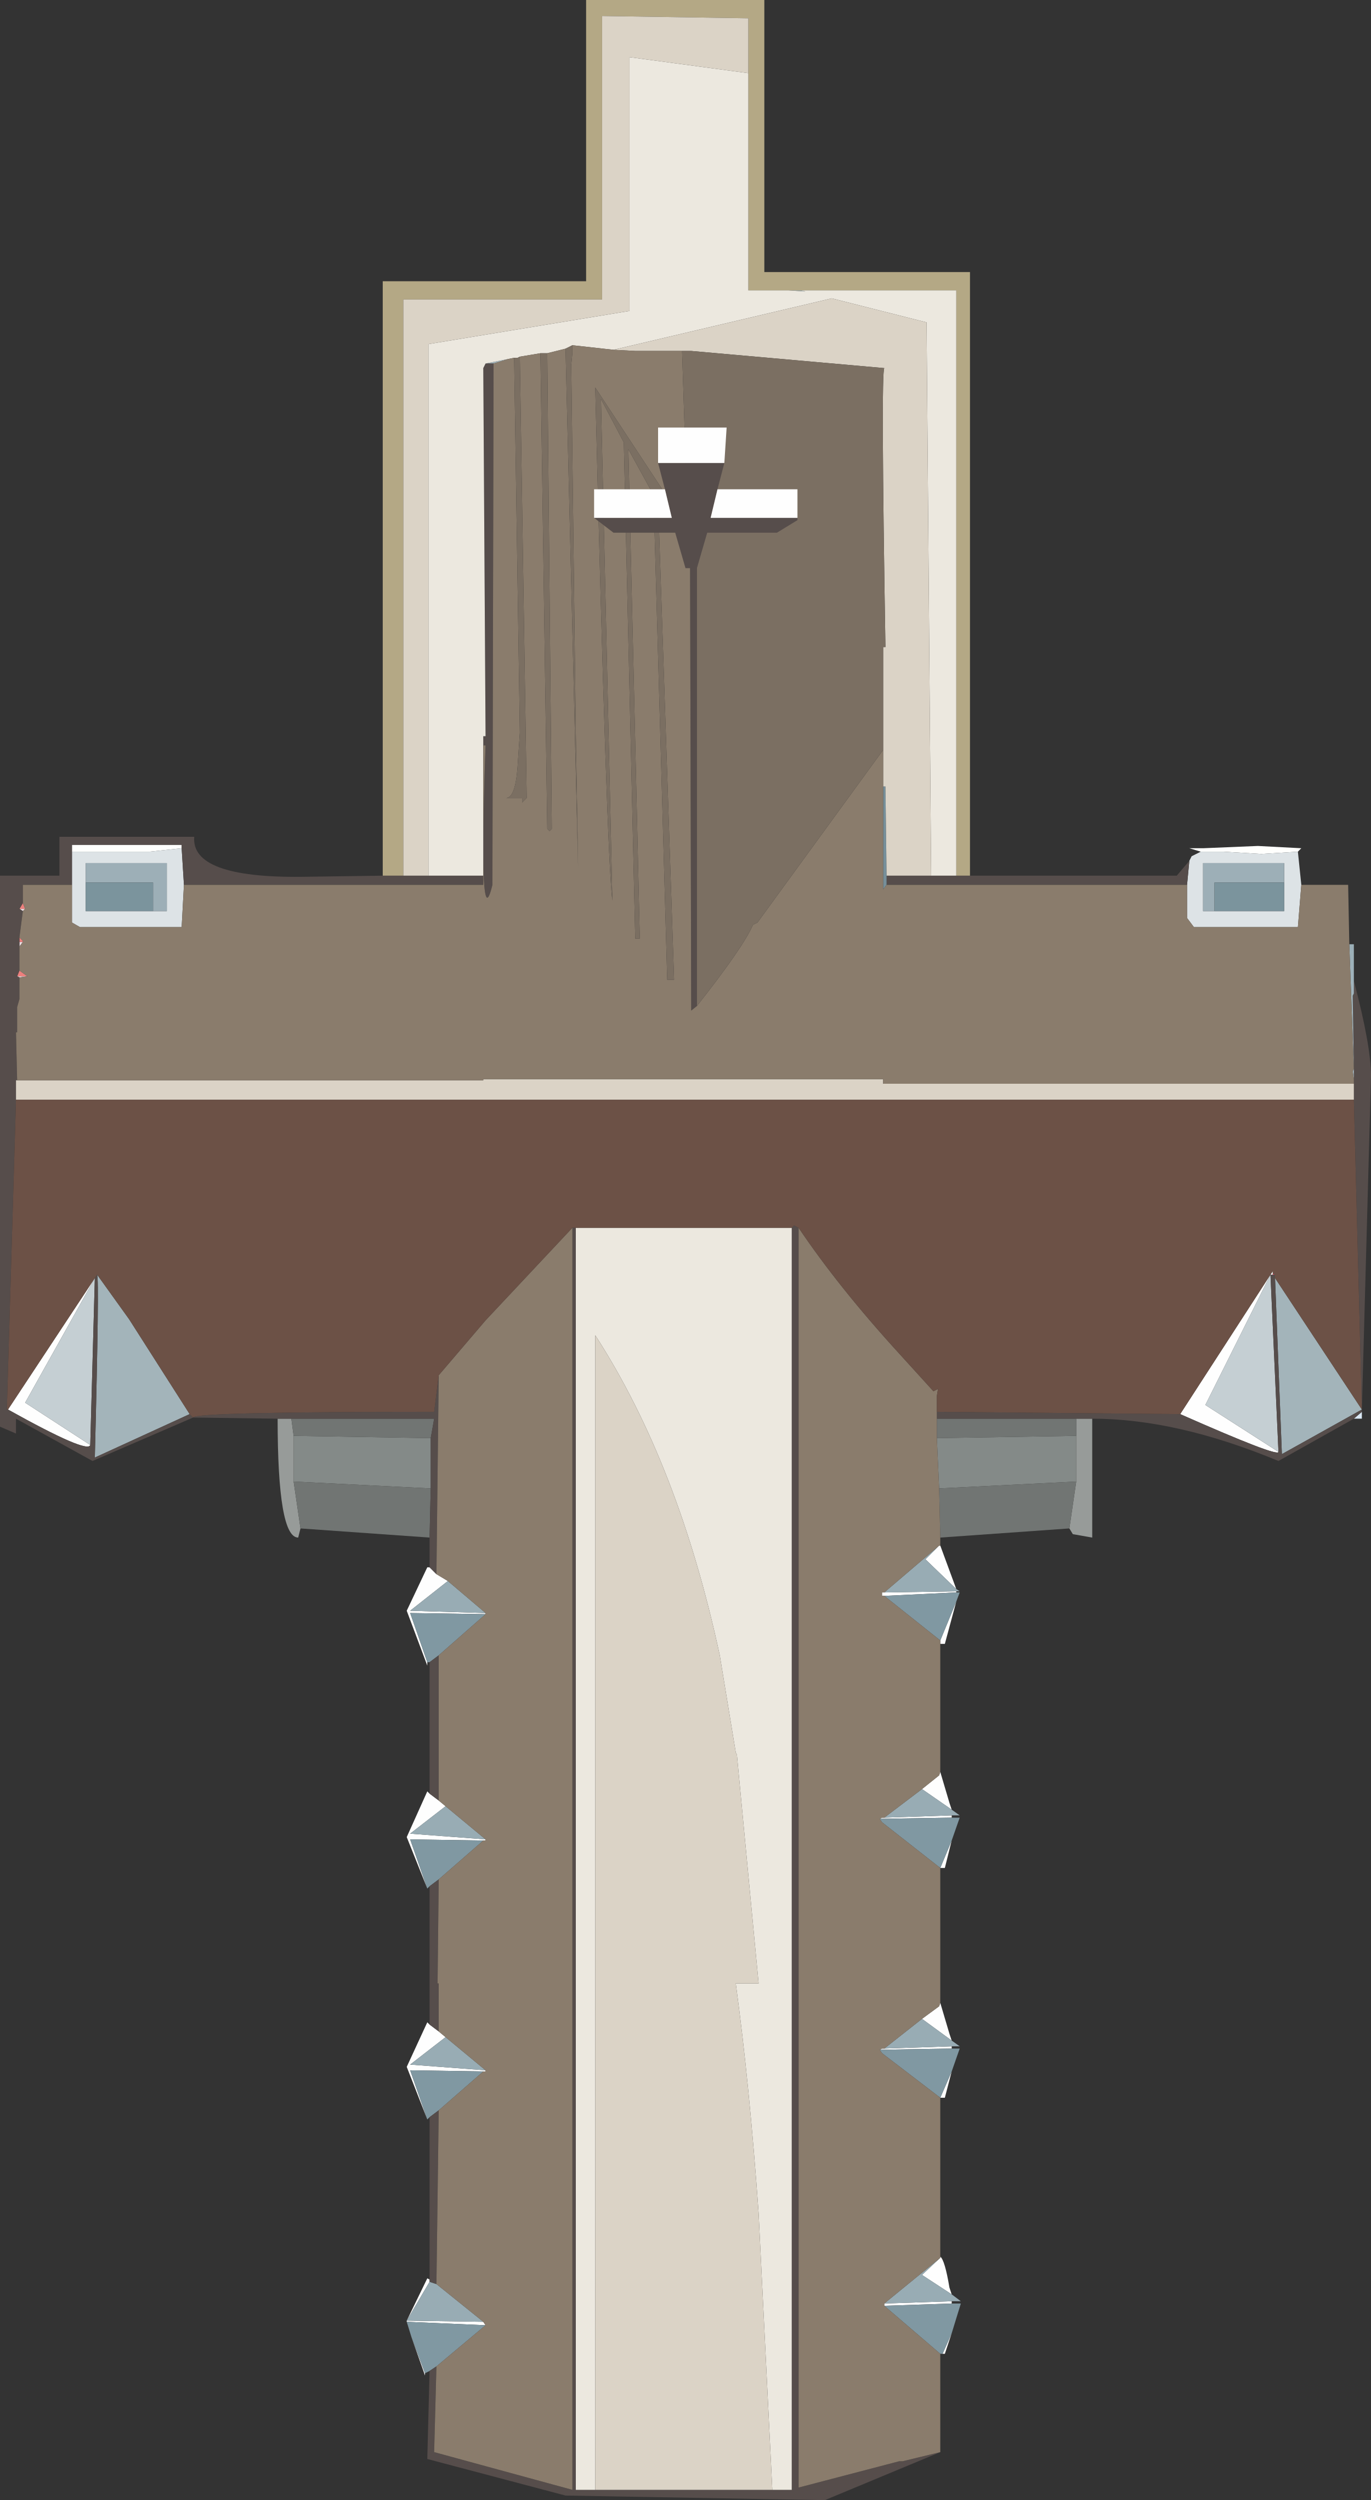<?xml version="1.0" encoding="UTF-8" standalone="no"?>
<svg xmlns:ffdec="https://www.free-decompiler.com/flash" xmlns:xlink="http://www.w3.org/1999/xlink" ffdec:objectType="shape" height="109.35px" width="60.0px" xmlns="http://www.w3.org/2000/svg">
  <rect width="100%" height="100%" fill="#333333" stroke="none"/>
  <g transform="matrix(1.0, 0.0, 0.0, 1.0, 27.15, 49.9)">
    <path d="M-5.9 -34.0 L-4.9 -34.2 -5.55 -34.0 -5.9 -34.0 M28.65 6.0 L32.45 11.75 28.95 13.7 28.65 6.0 M-18.85 11.95 L-23.0 13.85 Q-22.8 6.0 -22.9 5.85 L-21.5 7.8 -18.85 11.95" fill="#a3b4ba" fill-rule="evenodd" stroke="none"/>
    <path d="M3.05 -25.45 L3.05 -25.7 3.2 -25.7 3.05 -25.45" fill="#acbcc1" fill-rule="evenodd" stroke="none"/>
    <path d="M14.0 17.7 L14.7 19.6 13.35 18.3 13.95 17.7 14.0 17.7 M14.7 19.7 L14.7 19.75 11.55 19.9 11.45 19.9 11.45 19.75 11.55 19.75 14.7 19.7 M14.7 20.15 L14.2 22.0 14.0 22.0 14.0 21.85 14.7 20.15 M14.0 27.6 L14.4 28.95 14.5 29.25 13.2 28.35 13.95 27.75 14.0 27.6 M14.5 29.5 L14.5 29.6 11.35 29.65 11.45 29.6 11.55 29.6 14.5 29.5 M14.5 30.6 L14.2 31.8 14.0 31.8 14.5 30.6 M14.0 37.7 L14.4 39.05 14.5 39.35 13.2 38.4 13.95 37.85 14.0 37.7 M14.5 39.6 L14.5 39.7 11.35 39.75 11.45 39.7 11.55 39.7 14.5 39.6 M14.5 40.7 L14.2 41.85 14.0 41.85 14.5 40.7 M14.0 48.8 Q14.2 48.95 14.4 50.15 L14.5 50.45 13.2 49.6 14.0 48.85 14.0 48.8 M14.5 50.75 L14.5 50.85 11.55 50.95 11.55 50.85 14.5 50.75 M14.5 52.15 L14.2 53.05 14.1 53.05 14.5 52.15 M-8.55 53.9 L-8.55 54.0 -9.15 52.3 -8.55 53.9 M-9.35 51.65 L-9.35 51.6 -8.45 49.75 -8.35 49.8 -8.35 49.9 -9.35 51.6 -6.0 51.65 -5.9 51.8 -9.35 51.65 M-8.45 42.8 L-9.35 40.5 -8.45 38.55 -8.35 38.65 -7.95 38.95 -7.65 39.2 -9.2 40.4 -5.9 40.65 -5.9 40.7 -6.0 40.7 -9.2 40.65 -8.45 42.8 M-8.45 32.7 L-9.35 30.45 -8.45 28.45 -8.35 28.55 -7.95 28.85 -7.65 29.1 -9.2 30.3 -5.9 30.55 -5.9 30.6 -6.0 30.6 -9.2 30.55 -8.45 32.7 M-8.45 22.8 L-8.45 22.95 -9.35 20.55 -8.45 18.65 -8.35 18.65 -8.05 18.95 -7.55 19.25 -9.2 20.55 -5.9 20.65 -5.9 20.7 -9.2 20.65 -8.45 22.8 M24.5 11.95 L28.45 5.85 28.55 5.7 28.55 5.8 28.55 5.85 28.45 5.85 25.6 11.55 28.8 13.6 Q28.8 13.85 24.5 11.95 M-23.2 13.3 Q-23.3 13.7 -26.8 11.75 L-23.0 6.0 -26.05 11.45 -23.2 13.3" fill="#fefefe" fill-rule="evenodd" stroke="none"/>
    <path d="M-8.3 13.0 L-8.3 15.2 -14.3 14.9 -14.3 12.9 -8.3 13.0 M13.85 13.0 L19.95 12.9 19.95 14.9 13.95 15.2 13.85 13.0" fill="#848a88" fill-rule="evenodd" stroke="none"/>
    <path d="M-26.05 -10.15 L-26.15 -10.05 -26.3 -10.15 -26.05 -10.15 M-26.15 -8.7 L-26.3 -8.5 -26.3 -8.7 -26.15 -8.7 M-25.95 -7.2 L-26.3 -7.15 -26.4 -7.2 -25.95 -7.2" fill="#ecdfe4" fill-rule="evenodd" stroke="none"/>
    <path d="M-23.0 6.0 L-23.2 13.3 -26.05 11.45 -23.0 6.0 M28.45 5.85 L28.8 13.6 25.6 11.55 28.45 5.85" fill="#c5cfd3" fill-rule="evenodd" stroke="none"/>
    <path d="M25.4 -12.65 L24.9 -12.8 25.5 -12.8 27.9 -12.9 29.8 -12.8 29.65 -12.65 28.05 -12.55 26.4 -12.65 25.4 -12.65 M-24.0 -12.65 L-24.0 -12.95 -19.2 -12.95 -19.2 -12.8 -20.6 -12.65 -24.0 -12.65" fill="#fffffd" fill-rule="evenodd" stroke="none"/>
    <path d="M29.8 -11.2 L29.65 -9.35 25.1 -9.35 24.8 -9.75 24.8 -11.2 24.9 -12.25 25.0 -12.45 25.4 -12.65 26.4 -12.65 28.05 -12.55 29.65 -12.65 29.8 -11.2 M29.05 -11.3 L29.05 -12.15 25.5 -12.15 25.5 -10.05 26.0 -10.05 29.05 -10.05 29.05 -11.3 M-19.2 -12.8 L-19.1 -11.2 -19.2 -9.35 -23.65 -9.35 -24.0 -9.55 -24.0 -11.2 -24.0 -12.65 -20.6 -12.65 -19.2 -12.8 M-23.4 -11.3 L-23.4 -10.05 -20.45 -10.05 -19.85 -10.05 -19.85 -12.15 -23.4 -12.15 -23.4 -11.3" fill="#dde3e6" fill-rule="evenodd" stroke="none"/>
    <path d="M26.0 -10.05 L25.5 -10.05 25.5 -12.15 29.05 -12.15 29.05 -11.3 26.0 -11.3 26.0 -10.05 M-20.45 -10.05 L-20.45 -11.3 -23.4 -11.3 -23.4 -12.15 -19.85 -12.15 -19.85 -10.05 -20.45 -10.05" fill="#9dafb7" fill-rule="evenodd" stroke="none"/>
    <path d="M29.05 -11.3 L29.05 -10.05 26.0 -10.05 26.0 -11.3 29.05 -11.3 M-23.4 -11.3 L-20.45 -11.3 -20.45 -10.05 -23.4 -10.05 -23.4 -11.3" fill="#7b949d" fill-rule="evenodd" stroke="none"/>
    <path d="M32.1 -2.5 L32.1 -2.7 32.1 -2.5" fill="#ffffff" fill-rule="evenodd" stroke="none"/>
    <path d="M28.55 5.8 L28.65 5.85 28.55 5.85 28.55 5.8" fill="#e35669" fill-rule="evenodd" stroke="none"/>
    <path d="M32.45 11.85 L32.45 12.15 32.1 12.15 32.45 11.85" fill="#dbe9f6" fill-rule="evenodd" stroke="none"/>
    <path d="M-26.05 -10.15 L-26.3 -10.15 -26.15 -10.4 -26.05 -10.15 M-26.3 -8.9 L-26.15 -8.75 -26.15 -8.7 -26.3 -8.7 -26.3 -8.9 M-26.3 -7.45 L-25.95 -7.2 -26.4 -7.2 -26.3 -7.45" fill="#ec807d" fill-rule="evenodd" stroke="none"/>
    <path d="M20.65 12.15 L20.65 17.35 19.8 17.2 19.65 16.95 19.95 14.9 19.95 12.9 19.95 12.15 20.65 12.15 M-14.0 16.95 L-14.1 17.35 Q-15.0 17.35 -15.0 12.15 L-14.4 12.15 -14.3 12.9 -14.3 14.9 -14.0 16.95" fill="#979b99" fill-rule="evenodd" stroke="none"/>
    <path d="M19.65 16.95 L14.0 17.35 13.95 15.2 19.95 14.9 19.65 16.95 M-8.35 17.35 L-14.0 16.95 -14.3 14.9 -8.3 15.2 -8.35 17.35 M-14.4 12.15 L-8.15 12.15 -8.3 13.0 -14.3 12.9 -14.4 12.15 M13.85 12.15 L19.95 12.15 19.95 12.9 13.85 13.0 13.85 12.15" fill="#717573" fill-rule="evenodd" stroke="none"/>
    <path d="M14.7 19.6 L14.85 19.7 14.7 19.7 11.55 19.75 13.95 17.7 13.35 18.3 14.7 19.6 M14.5 29.25 L14.85 29.5 14.5 29.5 11.55 29.6 13.2 28.35 14.5 29.25 M14.5 39.35 L14.85 39.6 14.5 39.6 11.55 39.7 13.2 38.4 14.5 39.35 M14.5 50.45 L14.9 50.75 14.5 50.75 11.55 50.85 14.0 48.85 13.2 49.6 14.5 50.45 M-7.55 19.25 L-5.9 20.65 -9.2 20.55 -7.55 19.25 M-7.65 29.1 L-5.9 30.55 -9.2 30.3 -7.65 29.1 M-7.65 39.2 L-5.9 40.65 -9.2 40.4 -7.65 39.2 M-8.05 50.0 L-6.0 51.65 -9.35 51.6 -8.35 49.9 -8.05 50.0" fill="#98acb4" fill-rule="evenodd" stroke="none"/>
    <path d="M14.7 19.75 L14.85 19.75 14.7 20.15 14.0 21.85 11.55 19.9 14.7 19.75 M14.5 29.6 L14.85 29.6 14.5 30.6 14.0 31.8 11.45 29.8 11.35 29.65 14.5 29.6 M14.5 39.7 L14.85 39.7 14.5 40.7 14.0 41.85 11.45 39.9 11.35 39.75 14.5 39.7 M14.5 50.85 L14.9 50.85 14.5 52.15 14.1 53.05 14.0 53.05 11.55 50.95 14.5 50.85 M-8.35 53.8 L-8.55 53.9 -9.15 52.3 -9.35 51.65 -5.9 51.8 -8.05 53.6 -8.35 53.8 M-8.35 42.7 L-8.45 42.8 -9.2 40.65 -6.0 40.7 -7.95 42.4 -8.35 42.7 M-8.35 32.6 L-8.45 32.7 -9.2 30.55 -6.0 30.6 -7.95 32.3 -8.35 32.6 M-8.35 22.8 L-8.45 22.8 -9.2 20.65 -5.9 20.7 -7.95 22.5 -8.35 22.8" fill="#8098a2" fill-rule="evenodd" stroke="none"/>
    <path d="M-8.4 -11.6 L-6.0 -11.6 -6.0 -11.2 -19.1 -11.2 -19.2 -12.8 -19.2 -12.95 -24.0 -12.95 -24.0 -12.65 -24.0 -11.2 -26.15 -11.2 -26.15 -10.4 -26.3 -10.15 -26.15 -10.05 -26.3 -8.9 -26.3 -8.7 -26.3 -8.5 -26.3 -7.45 -26.4 -7.2 -26.3 -7.15 -26.3 -6.2 -26.4 -5.85 -26.4 -4.75 -26.45 -4.75 -26.4 -2.65 -26.45 -2.65 -26.45 -1.8 -26.85 11.75 -26.8 11.75 Q-23.3 13.7 -23.2 13.3 L-23.0 6.0 -22.9 5.85 Q-22.8 6.0 -23.0 13.85 L-18.85 11.95 -18.7 12.1 Q-18.65 11.85 -8.15 11.85 L-7.95 10.25 -8.05 18.95 -8.35 18.65 -8.35 17.35 -8.3 15.2 -8.3 13.0 -8.15 12.15 -14.4 12.15 -15.0 12.15 -18.7 12.1 -23.1 14.0 -26.45 12.15 -26.45 12.8 -27.15 12.5 -27.15 -11.6 -24.55 -11.6 -24.55 -13.3 -18.65 -13.3 Q-18.8 -11.5 -13.95 -11.55 L-10.4 -11.6 -9.5 -11.6 -8.4 -11.6 M-6.0 -17.3 L-6.0 -17.7 -5.9 -17.7 -6.0 -33.8 -5.9 -34.0 -5.55 -34.0 -5.6 -11.2 Q-6.2 -8.7 -5.9 -17.3 L-6.0 -17.3 M13.6 -11.6 L14.7 -11.6 15.3 -11.6 24.35 -11.6 24.9 -12.25 24.8 -11.2 11.65 -11.2 11.65 -11.6 13.6 -11.6 M3.05 -25.45 L3.2 -25.7 3.35 -25.85 3.35 -5.9 3.1 -5.7 3.05 -25.45 M32.1 -1.8 L32.1 -2.5 32.1 -2.7 32.1 -3.15 32.05 -6.35 32.1 -6.45 32.1 -7.0 Q32.85 -4.15 32.85 -2.85 L32.45 11.75 32.45 11.85 32.1 12.15 28.8 14.0 Q24.35 12.15 20.65 12.15 L19.95 12.15 13.85 12.15 13.85 11.85 24.5 11.95 Q28.8 13.85 28.8 13.6 L28.45 5.85 28.55 5.85 28.65 5.85 28.65 6.0 28.95 13.7 32.45 11.75 32.1 -1.8 M14.0 57.35 L8.95 59.45 -2.4 59.25 -8.45 57.65 -8.35 53.8 -8.05 53.6 -8.15 57.35 -2.1 59.0 -2.1 3.8 -1.95 3.8 -1.95 59.0 -1.1 59.0 6.65 59.0 7.5 59.0 7.5 3.8 7.6 3.7 7.8 3.8 7.8 58.9 12.2 57.75 12.35 57.75 14.0 57.35 M-8.35 49.8 L-8.35 42.7 -7.95 42.4 -8.05 50.0 -8.35 49.9 -8.35 49.8 M-8.35 38.65 L-8.35 32.6 -7.95 32.3 -8.0 36.85 -7.95 36.85 -7.95 38.95 -8.35 38.65 M-8.35 28.55 L-8.35 22.8 -7.95 22.5 -7.95 28.85 -8.35 28.55" fill="#564d4b" fill-rule="evenodd" stroke="none"/>
    <path d="M11.5 -15.5 L11.6 -15.5 11.65 -11.6 11.65 -11.2 11.5 -11.0 11.5 -15.5" fill="#768f9a" fill-rule="evenodd" stroke="none"/>
    <path d="M32.1 -2.7 L32.05 -3.05 32.1 -3.15 31.9 -8.6 32.1 -8.6 32.1 -7.0 32.1 -6.45 32.05 -6.35 32.1 -3.15 32.1 -2.7" fill="url(#gradient0)" fill-rule="evenodd" stroke="none"/>
    <path d="M7.9 -37.2 L8.1 -37.15 7.35 -37.2 7.9 -37.2" fill="#a7babe" fill-rule="evenodd" stroke="none"/>
    <path d="M7.9 -37.2 L7.35 -37.2 5.6 -37.2 5.6 -46.7 5.6 -49.1 -0.8 -49.2 -0.8 -36.8 -9.5 -36.8 -9.5 -11.6 -10.4 -11.6 -10.4 -37.6 -1.5 -37.6 -1.5 -49.9 6.3 -49.9 6.3 -38.0 15.3 -38.0 15.3 -11.6 14.7 -11.6 14.7 -37.2 7.9 -37.2" fill="#b4a885" fill-rule="evenodd" stroke="none"/>
    <path d="M7.35 -37.2 L8.1 -37.15 7.9 -37.2 14.7 -37.2 14.7 -11.6 13.6 -11.6 13.4 -35.8 9.25 -36.85 -0.3 -34.6 -2.1 -34.8 -2.4 -34.65 -3.2 -34.45 -3.5 -34.45 -4.4 -34.3 -4.5 -34.25 -4.65 -34.25 -4.9 -34.2 -5.9 -34.0 -6.0 -33.8 -5.9 -17.7 -6.0 -17.7 -6.0 -17.3 -6.0 -11.6 -8.4 -11.6 -8.4 -34.85 0.4 -36.3 0.4 -47.4 5.6 -46.7 5.6 -37.2 7.35 -37.2 M-1.95 3.8 L7.5 3.8 7.5 59.0 6.65 59.0 6.05 46.9 Q5.65 41.25 5.05 36.85 L6.05 36.85 5.1 26.85 5.05 26.75 4.35 22.5 Q2.55 14.15 -1.1 8.5 L-1.1 59.0 -1.95 59.0 -1.95 3.8" fill="#ece8df" fill-rule="evenodd" stroke="none"/>
    <path d="M5.6 -46.7 L0.4 -47.4 0.4 -36.3 -8.4 -34.85 -8.4 -11.6 -9.5 -11.6 -9.5 -36.8 -0.8 -36.8 -0.8 -49.2 5.6 -49.1 5.6 -46.7 M-0.3 -34.6 L9.25 -36.85 13.4 -35.8 13.6 -11.6 11.65 -11.6 11.6 -15.5 11.5 -15.5 11.5 -17.1 11.5 -21.6 11.6 -21.6 Q11.4 -33.65 11.55 -33.8 L3.1 -34.55 2.95 -34.55 2.7 -34.55 0.65 -34.55 -0.3 -34.6 M-26.4 -2.65 L-6.0 -2.65 -6.0 -2.7 11.5 -2.7 11.5 -2.5 32.1 -2.5 32.1 -1.8 -26.45 -1.8 -26.45 -2.65 -26.4 -2.65 M-1.1 59.0 L-1.1 8.5 Q2.55 14.15 4.35 22.5 L5.05 26.75 5.1 26.85 6.05 36.85 5.05 36.85 Q5.65 41.25 6.05 46.9 L6.65 59.0 -1.1 59.0" fill="#dbd3c6" fill-rule="evenodd" stroke="none"/>
    <path d="M-6.0 -11.6 L-6.0 -17.3 -5.9 -17.3 Q-6.2 -8.7 -5.6 -11.2 L-5.55 -34.0 -4.9 -34.2 -4.65 -34.25 -4.4 -17.85 -4.5 -16.35 Q-4.6 -15.0 -5.0 -15.0 L-4.3 -15.0 -4.3 -14.8 -4.1 -15.0 -4.4 -34.3 -3.5 -34.45 -3.2 -13.65 -3.1 -13.55 -3.0 -13.65 -3.2 -34.45 -2.4 -34.65 -1.85 -11.95 -1.95 -17.85 -2.15 -33.95 -2.1 -34.45 -2.1 -34.8 -0.3 -34.6 0.65 -34.55 2.7 -34.55 2.95 -26.8 -1.1 -32.95 Q-0.6 -12.4 -0.35 -10.5 L-0.85 -32.45 0.15 -30.55 0.65 -8.85 0.85 -8.85 0.35 -30.25 1.45 -28.25 2.05 -7.05 2.35 -7.05 1.65 -28.0 3.05 -25.7 3.05 -25.45 3.1 -5.7 3.35 -5.9 Q5.4 -8.5 5.8 -9.45 L6.0 -9.55 11.5 -17.1 11.5 -15.5 11.5 -11.0 11.65 -11.2 24.8 -11.2 24.8 -9.75 25.1 -9.35 29.65 -9.35 29.8 -11.2 31.85 -11.2 31.9 -8.6 32.1 -3.15 32.05 -3.05 32.1 -2.7 32.1 -2.5 11.5 -2.5 11.5 -2.7 -6.0 -2.7 -6.0 -2.65 -26.4 -2.65 -26.45 -4.75 -26.4 -4.75 -26.4 -5.85 -26.3 -6.2 -26.3 -7.15 -25.95 -7.2 -26.3 -7.45 -26.3 -8.5 -26.15 -8.7 -26.15 -8.75 -26.3 -8.9 -26.15 -10.05 -26.05 -10.15 -26.15 -10.4 -26.15 -11.2 -24.0 -11.2 -24.0 -9.55 -23.65 -9.35 -19.2 -9.35 -19.1 -11.2 -6.0 -11.2 -6.0 -11.6 M14.0 17.35 L14.0 17.7 13.95 17.7 11.55 19.75 11.45 19.75 11.45 19.9 11.55 19.9 14.0 21.85 14.0 22.0 14.0 27.6 13.95 27.75 13.2 28.35 11.55 29.6 11.45 29.6 11.35 29.65 11.45 29.8 14.0 31.8 14.0 37.7 13.95 37.85 13.2 38.4 11.55 39.7 11.45 39.7 11.35 39.75 11.45 39.9 14.0 41.85 14.0 48.8 14.0 48.85 11.55 50.85 11.55 50.95 14.0 53.05 14.0 57.35 12.35 57.75 12.2 57.75 7.8 58.9 7.8 3.8 Q9.55 6.4 12.2 9.3 L13.7 10.95 13.9 10.85 13.85 11.15 14.45 11.85 13.85 11.15 13.85 11.85 13.85 12.15 13.85 13.0 13.95 15.2 14.0 17.35 M-7.95 10.25 L-5.9 7.85 -2.1 3.8 -2.1 59.0 -8.15 57.35 -8.05 53.6 -5.9 51.8 -6.0 51.65 -8.05 50.0 -7.95 42.4 -6.0 40.7 -5.9 40.7 -5.9 40.65 -7.65 39.2 -7.95 38.95 -7.95 36.85 -8.0 36.85 -7.95 32.3 -6.0 30.6 -5.9 30.6 -5.9 30.55 -7.65 29.1 -7.95 28.85 -7.95 22.5 -5.9 20.7 -5.9 20.65 -7.55 19.25 -8.05 18.95 -7.95 10.25" fill="#8a7c6c" fill-rule="evenodd" stroke="none"/>
    <path d="M-4.65 -34.25 L-4.5 -34.25 -4.4 -34.3 -4.1 -15.0 -4.3 -14.8 -4.3 -15.0 -5.0 -15.0 Q-4.6 -15.0 -4.5 -16.35 L-4.4 -17.85 -4.65 -34.25 M-3.5 -34.45 L-3.2 -34.45 -3.0 -13.65 -3.1 -13.55 -3.2 -13.65 -3.5 -34.45 M-2.4 -34.65 L-2.1 -34.8 -2.1 -34.45 -2.15 -33.95 -1.95 -17.85 -1.85 -11.95 -2.4 -34.65 M2.7 -34.55 L2.95 -34.55 3.1 -34.55 11.55 -33.8 Q11.4 -33.65 11.6 -21.6 L11.5 -21.6 11.5 -17.1 6.0 -9.55 5.8 -9.45 Q5.4 -8.5 3.35 -5.9 L3.35 -25.85 3.2 -25.7 3.05 -25.7 1.65 -28.0 2.35 -7.05 2.05 -7.05 1.45 -28.25 0.35 -30.25 0.85 -8.85 0.65 -8.85 0.15 -30.55 -0.85 -32.45 -0.35 -10.5 Q-0.6 -12.4 -1.1 -32.95 L2.95 -26.8 2.7 -34.55" fill="#7b6f62" fill-rule="evenodd" stroke="none"/>
    <path d="M-26.45 -1.8 L32.1 -1.8 32.45 11.75 28.65 6.0 28.65 5.85 28.55 5.8 28.55 5.7 28.45 5.85 24.5 11.95 13.85 11.85 13.85 11.15 14.45 11.85 13.85 11.15 13.9 10.85 13.7 10.95 12.2 9.3 Q9.55 6.4 7.8 3.8 L7.6 3.7 7.5 3.8 -1.95 3.8 -2.1 3.8 -5.9 7.85 -7.95 10.25 -8.15 11.85 Q-18.65 11.85 -18.7 12.1 L-18.85 11.95 -21.5 7.8 -22.9 5.85 -23.0 6.0 -26.8 11.75 -26.85 11.75 -26.45 -1.8" fill="#6c5146" fill-rule="evenodd" stroke="none"/>
    <path d="M-1.15 -27.25 L2.25 -27.25 1.95 -28.5 1.65 -29.65 4.55 -29.65 4.25 -28.5 3.95 -27.25 7.75 -27.25 7.75 -27.15 6.85 -26.6 3.8 -26.6 3.35 -25.05 2.85 -25.05 2.4 -26.6 -0.3 -26.6 -1.15 -27.25" fill="#564d4b" fill-rule="evenodd" stroke="none"/>
    <path d="M-1.15 -27.25 L-1.15 -28.5 1.95 -28.5 2.25 -27.25 -1.15 -27.25 M1.65 -29.65 L1.65 -31.2 4.65 -31.2 4.55 -29.65 1.65 -29.65 M4.25 -28.5 L7.75 -28.5 7.75 -27.25 3.95 -27.25 4.25 -28.5" fill="#fefefe" fill-rule="evenodd" stroke="none"/>
  </g>
  <defs>
    <linearGradient gradientTransform="matrix(0.0, -0.008, 0.019, 0.0, 1.6, -6.05)" gradientUnits="userSpaceOnUse" id="gradient0" spreadMethod="pad" x1="-819.2" x2="819.2">
      <stop offset="0.0" stop-color="#b7c7d0"/>
      <stop offset="1.0" stop-color="#8ea4ac"/>
    </linearGradient>
  </defs>
</svg>
